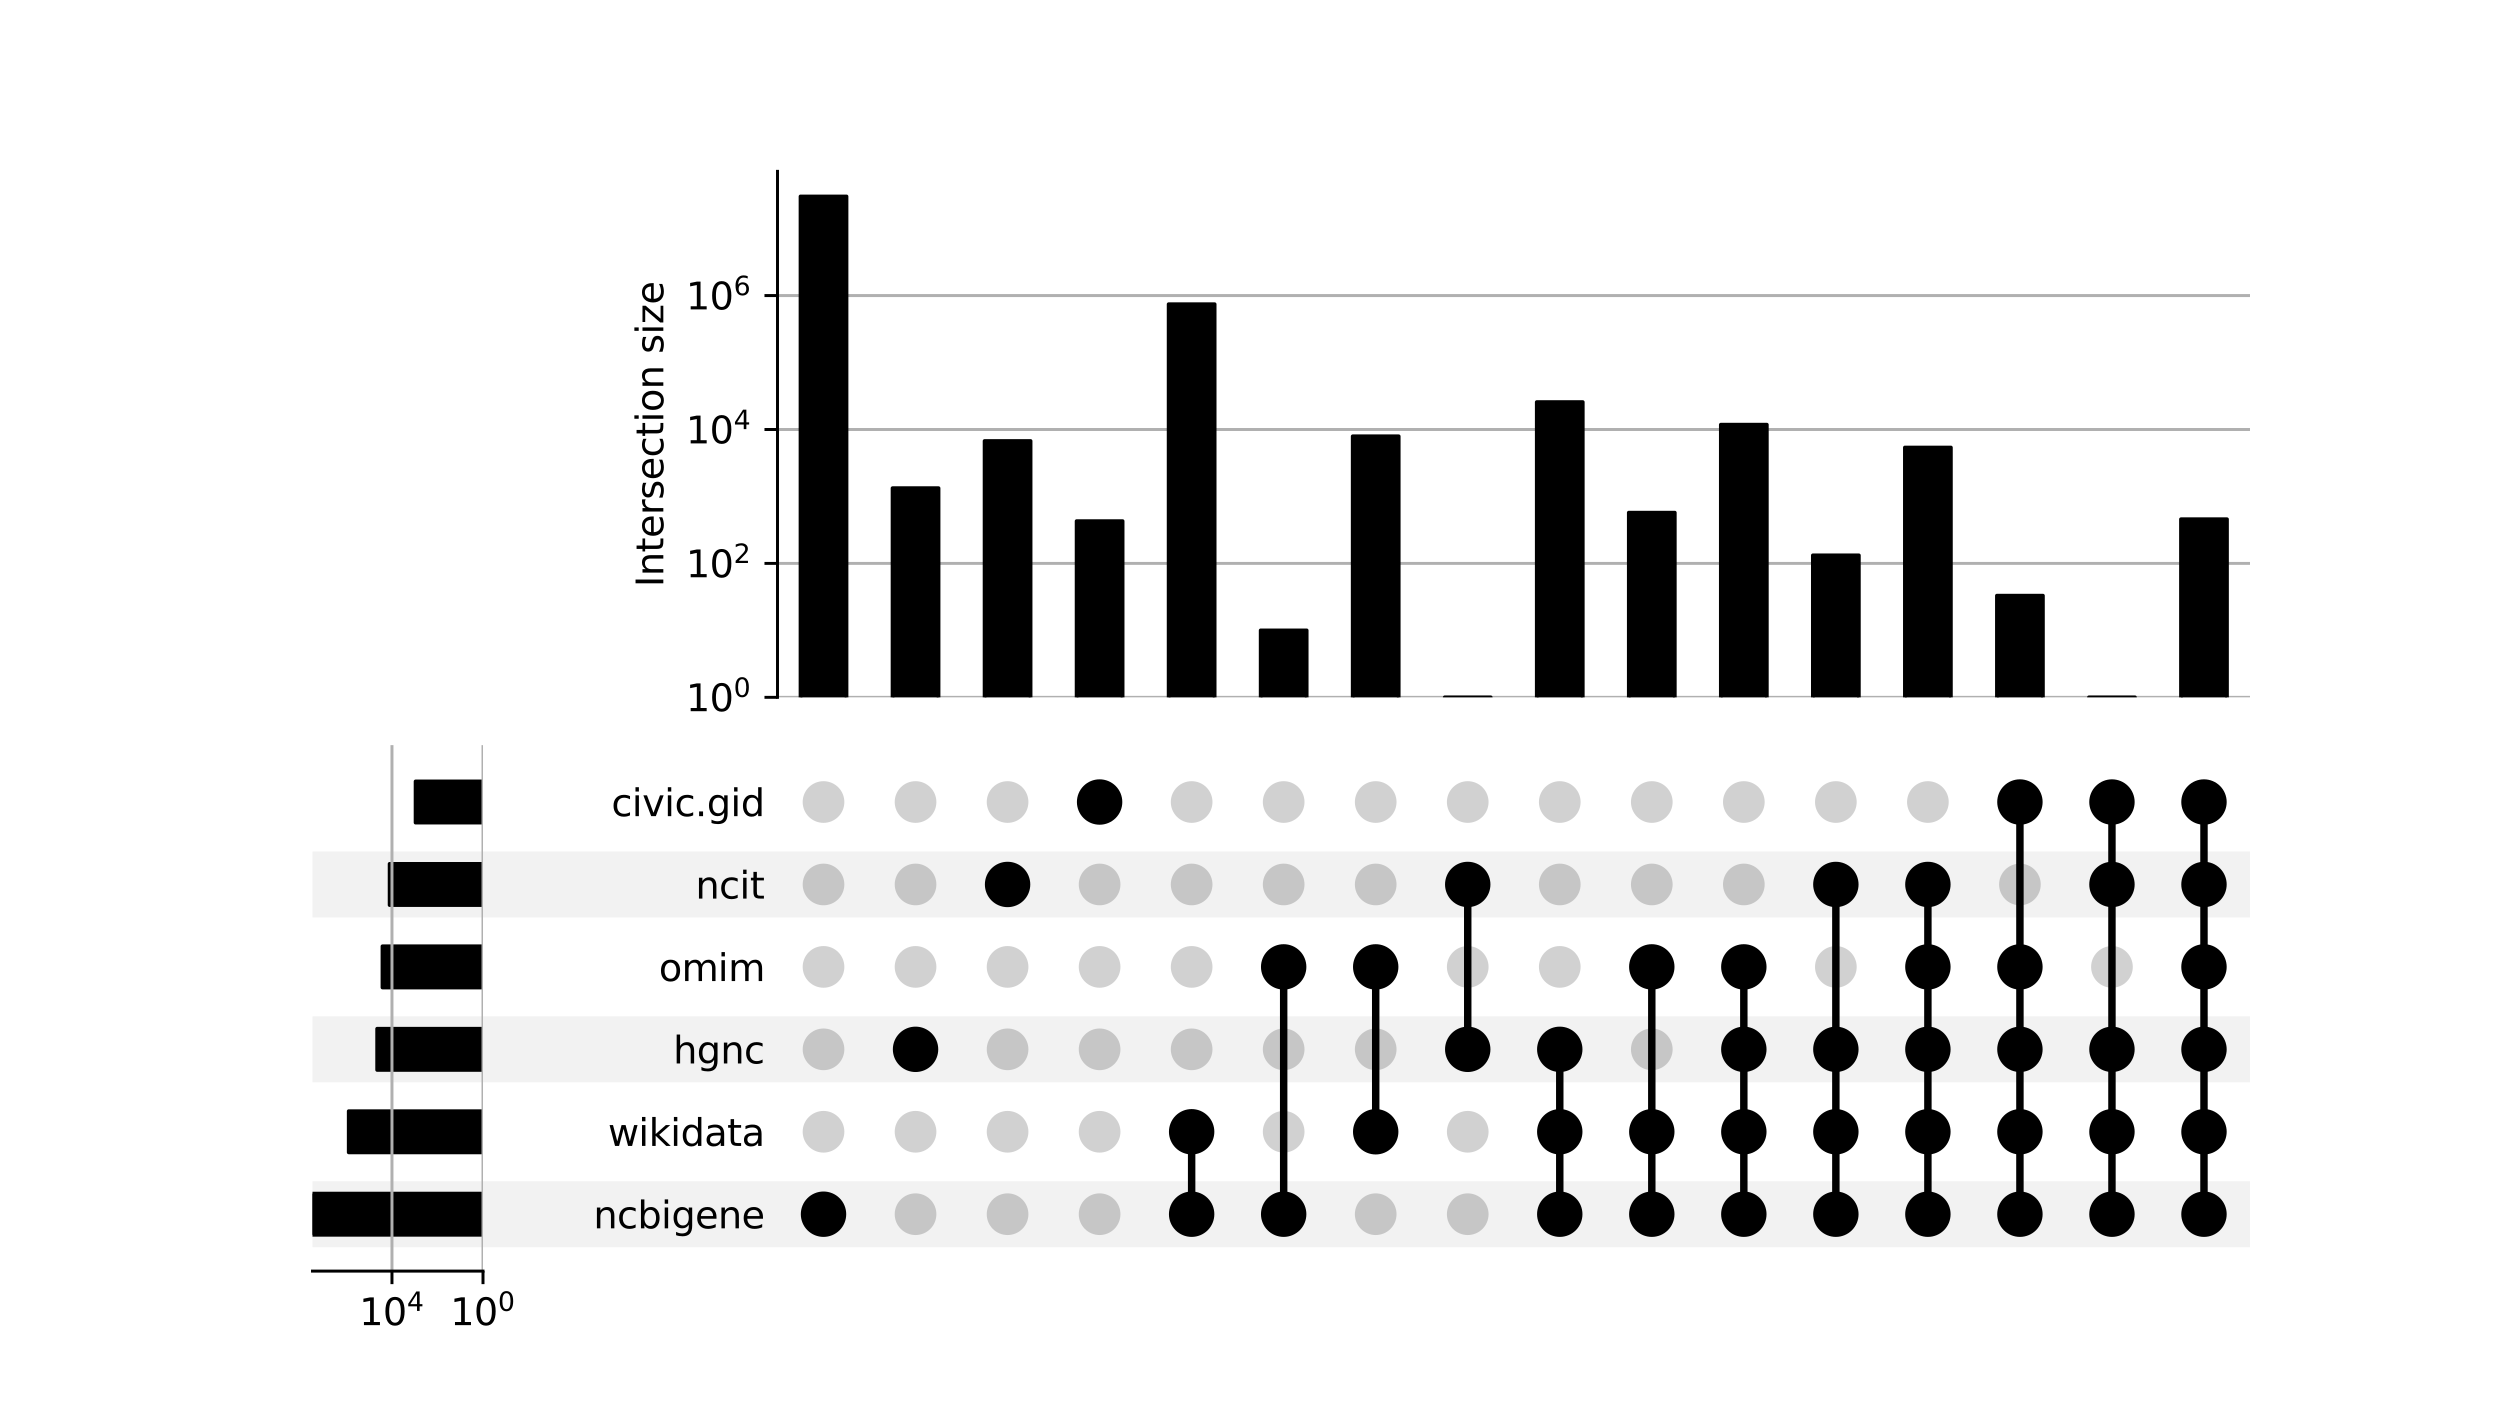 <?xml version="1.0" encoding="utf-8" standalone="no"?>
<!DOCTYPE svg PUBLIC "-//W3C//DTD SVG 1.1//EN"
  "http://www.w3.org/Graphics/SVG/1.1/DTD/svg11.dtd">
<svg xmlns:xlink="http://www.w3.org/1999/xlink" width="671.76pt" height="383.76pt" viewBox="0 0 671.76 383.76" xmlns="http://www.w3.org/2000/svg" version="1.1">
 <defs>
  <style type="text/css">*{stroke-linejoin: round; stroke-linecap: butt}</style>
 </defs>
 <g id="figure_1">
  <g id="patch_1">
   <path d="M 0 383.76 
L 671.76 383.76 
L 671.76 0 
L 0 0 
z
" style="fill: #ffffff"/>
  </g>
  <g id="axes_1">
   <g id="patch_2">
    <path d="M 83.97 335.123 
L 604.584 335.123 
L 604.584 317.402 
L 83.97 317.402 
z
" clip-path="url(#p05e520e3aa)" style="fill-opacity: 0.051"/>
   </g>
   <g id="patch_3">
    <path d="M 83.97 312.972 
L 604.584 312.972 
L 604.584 295.251 
L 83.97 295.251 
L 83.97 312.972 
z
" clip-path="url(#p05e520e3aa)" style="fill: none"/>
   </g>
   <g id="patch_4">
    <path d="M 83.97 290.82 
L 604.584 290.82 
L 604.584 273.1 
L 83.97 273.1 
z
" clip-path="url(#p05e520e3aa)" style="fill-opacity: 0.051"/>
   </g>
   <g id="patch_5">
    <path d="M 83.97 268.669 
L 604.584 268.669 
L 604.584 250.949 
L 83.97 250.949 
L 83.97 268.669 
z
" clip-path="url(#p05e520e3aa)" style="fill: none"/>
   </g>
   <g id="patch_6">
    <path d="M 83.97 246.518 
L 604.584 246.518 
L 604.584 228.797 
L 83.97 228.797 
z
" clip-path="url(#p05e520e3aa)" style="fill-opacity: 0.051"/>
   </g>
   <g id="patch_7">
    <path d="M 83.97 224.367 
L 604.584 224.367 
L 604.584 206.646 
L 83.97 206.646 
L 83.97 224.367 
z
" clip-path="url(#p05e520e3aa)" style="fill: none"/>
   </g>
   <g id="matplotlib.axis_1"/>
   <g id="matplotlib.axis_2">
    <g id="ytick_1"/>
    <g id="ytick_2"/>
    <g id="ytick_3"/>
    <g id="ytick_4"/>
    <g id="ytick_5"/>
    <g id="ytick_6"/>
   </g>
  </g>
  <g id="axes_2">
   <g id="matplotlib.axis_3">
    <g id="ytick_7">
     <g id="line2d_1"/>
     <g id="text_1">
      <!-- ncbigene -->
      <g transform="translate(159.463 330.061) scale(0.1 -0.1)">
       <defs>
        <path id="DejaVuSans-6e" d="M 3513 2113 
L 3513 0 
L 2938 0 
L 2938 2094 
Q 2938 2591 2744 2837 
Q 2550 3084 2163 3084 
Q 1697 3084 1428 2787 
Q 1159 2491 1159 1978 
L 1159 0 
L 581 0 
L 581 3500 
L 1159 3500 
L 1159 2956 
Q 1366 3272 1645 3428 
Q 1925 3584 2291 3584 
Q 2894 3584 3203 3211 
Q 3513 2838 3513 2113 
z
" transform="scale(0.016)"/>
        <path id="DejaVuSans-63" d="M 3122 3366 
L 3122 2828 
Q 2878 2963 2633 3030 
Q 2388 3097 2138 3097 
Q 1578 3097 1268 2742 
Q 959 2388 959 1747 
Q 959 1106 1268 751 
Q 1578 397 2138 397 
Q 2388 397 2633 464 
Q 2878 531 3122 666 
L 3122 134 
Q 2881 22 2623 -34 
Q 2366 -91 2075 -91 
Q 1284 -91 818 406 
Q 353 903 353 1747 
Q 353 2603 823 3093 
Q 1294 3584 2113 3584 
Q 2378 3584 2631 3529 
Q 2884 3475 3122 3366 
z
" transform="scale(0.016)"/>
        <path id="DejaVuSans-62" d="M 3116 1747 
Q 3116 2381 2855 2742 
Q 2594 3103 2138 3103 
Q 1681 3103 1420 2742 
Q 1159 2381 1159 1747 
Q 1159 1113 1420 752 
Q 1681 391 2138 391 
Q 2594 391 2855 752 
Q 3116 1113 3116 1747 
z
M 1159 2969 
Q 1341 3281 1617 3432 
Q 1894 3584 2278 3584 
Q 2916 3584 3314 3078 
Q 3713 2572 3713 1747 
Q 3713 922 3314 415 
Q 2916 -91 2278 -91 
Q 1894 -91 1617 61 
Q 1341 213 1159 525 
L 1159 0 
L 581 0 
L 581 4863 
L 1159 4863 
L 1159 2969 
z
" transform="scale(0.016)"/>
        <path id="DejaVuSans-69" d="M 603 3500 
L 1178 3500 
L 1178 0 
L 603 0 
L 603 3500 
z
M 603 4863 
L 1178 4863 
L 1178 4134 
L 603 4134 
L 603 4863 
z
" transform="scale(0.016)"/>
        <path id="DejaVuSans-67" d="M 2906 1791 
Q 2906 2416 2648 2759 
Q 2391 3103 1925 3103 
Q 1463 3103 1205 2759 
Q 947 2416 947 1791 
Q 947 1169 1205 825 
Q 1463 481 1925 481 
Q 2391 481 2648 825 
Q 2906 1169 2906 1791 
z
M 3481 434 
Q 3481 -459 3084 -895 
Q 2688 -1331 1869 -1331 
Q 1566 -1331 1297 -1286 
Q 1028 -1241 775 -1147 
L 775 -588 
Q 1028 -725 1275 -790 
Q 1522 -856 1778 -856 
Q 2344 -856 2625 -561 
Q 2906 -266 2906 331 
L 2906 616 
Q 2728 306 2450 153 
Q 2172 0 1784 0 
Q 1141 0 747 490 
Q 353 981 353 1791 
Q 353 2603 747 3093 
Q 1141 3584 1784 3584 
Q 2172 3584 2450 3431 
Q 2728 3278 2906 2969 
L 2906 3500 
L 3481 3500 
L 3481 434 
z
" transform="scale(0.016)"/>
        <path id="DejaVuSans-65" d="M 3597 1894 
L 3597 1613 
L 953 1613 
Q 991 1019 1311 708 
Q 1631 397 2203 397 
Q 2534 397 2845 478 
Q 3156 559 3463 722 
L 3463 178 
Q 3153 47 2828 -22 
Q 2503 -91 2169 -91 
Q 1331 -91 842 396 
Q 353 884 353 1716 
Q 353 2575 817 3079 
Q 1281 3584 2069 3584 
Q 2775 3584 3186 3129 
Q 3597 2675 3597 1894 
z
M 3022 2063 
Q 3016 2534 2758 2815 
Q 2500 3097 2075 3097 
Q 1594 3097 1305 2825 
Q 1016 2553 972 2059 
L 3022 2063 
z
" transform="scale(0.016)"/>
       </defs>
       <use xlink:href="#DejaVuSans-6e"/>
       <use xlink:href="#DejaVuSans-63" x="63.379"/>
       <use xlink:href="#DejaVuSans-62" x="118.359"/>
       <use xlink:href="#DejaVuSans-69" x="181.836"/>
       <use xlink:href="#DejaVuSans-67" x="209.619"/>
       <use xlink:href="#DejaVuSans-65" x="273.096"/>
       <use xlink:href="#DejaVuSans-6e" x="334.619"/>
       <use xlink:href="#DejaVuSans-65" x="397.998"/>
      </g>
     </g>
    </g>
    <g id="ytick_8">
     <g id="line2d_2"/>
     <g id="text_2">
      <!-- wikidata -->
      <g transform="translate(163.367 307.91) scale(0.1 -0.1)">
       <defs>
        <path id="DejaVuSans-77" d="M 269 3500 
L 844 3500 
L 1563 769 
L 2278 3500 
L 2956 3500 
L 3675 769 
L 4391 3500 
L 4966 3500 
L 4050 0 
L 3372 0 
L 2619 2869 
L 1863 0 
L 1184 0 
L 269 3500 
z
" transform="scale(0.016)"/>
        <path id="DejaVuSans-6b" d="M 581 4863 
L 1159 4863 
L 1159 1991 
L 2875 3500 
L 3609 3500 
L 1753 1863 
L 3688 0 
L 2938 0 
L 1159 1709 
L 1159 0 
L 581 0 
L 581 4863 
z
" transform="scale(0.016)"/>
        <path id="DejaVuSans-64" d="M 2906 2969 
L 2906 4863 
L 3481 4863 
L 3481 0 
L 2906 0 
L 2906 525 
Q 2725 213 2448 61 
Q 2172 -91 1784 -91 
Q 1150 -91 751 415 
Q 353 922 353 1747 
Q 353 2572 751 3078 
Q 1150 3584 1784 3584 
Q 2172 3584 2448 3432 
Q 2725 3281 2906 2969 
z
M 947 1747 
Q 947 1113 1208 752 
Q 1469 391 1925 391 
Q 2381 391 2643 752 
Q 2906 1113 2906 1747 
Q 2906 2381 2643 2742 
Q 2381 3103 1925 3103 
Q 1469 3103 1208 2742 
Q 947 2381 947 1747 
z
" transform="scale(0.016)"/>
        <path id="DejaVuSans-61" d="M 2194 1759 
Q 1497 1759 1228 1600 
Q 959 1441 959 1056 
Q 959 750 1161 570 
Q 1363 391 1709 391 
Q 2188 391 2477 730 
Q 2766 1069 2766 1631 
L 2766 1759 
L 2194 1759 
z
M 3341 1997 
L 3341 0 
L 2766 0 
L 2766 531 
Q 2569 213 2275 61 
Q 1981 -91 1556 -91 
Q 1019 -91 701 211 
Q 384 513 384 1019 
Q 384 1609 779 1909 
Q 1175 2209 1959 2209 
L 2766 2209 
L 2766 2266 
Q 2766 2663 2505 2880 
Q 2244 3097 1772 3097 
Q 1472 3097 1187 3025 
Q 903 2953 641 2809 
L 641 3341 
Q 956 3463 1253 3523 
Q 1550 3584 1831 3584 
Q 2591 3584 2966 3190 
Q 3341 2797 3341 1997 
z
" transform="scale(0.016)"/>
        <path id="DejaVuSans-74" d="M 1172 4494 
L 1172 3500 
L 2356 3500 
L 2356 3053 
L 1172 3053 
L 1172 1153 
Q 1172 725 1289 603 
Q 1406 481 1766 481 
L 2356 481 
L 2356 0 
L 1766 0 
Q 1100 0 847 248 
Q 594 497 594 1153 
L 594 3053 
L 172 3053 
L 172 3500 
L 594 3500 
L 594 4494 
L 1172 4494 
z
" transform="scale(0.016)"/>
       </defs>
       <use xlink:href="#DejaVuSans-77"/>
       <use xlink:href="#DejaVuSans-69" x="81.787"/>
       <use xlink:href="#DejaVuSans-6b" x="109.57"/>
       <use xlink:href="#DejaVuSans-69" x="167.48"/>
       <use xlink:href="#DejaVuSans-64" x="195.264"/>
       <use xlink:href="#DejaVuSans-61" x="258.74"/>
       <use xlink:href="#DejaVuSans-74" x="320.02"/>
       <use xlink:href="#DejaVuSans-61" x="359.229"/>
      </g>
     </g>
    </g>
    <g id="ytick_9">
     <g id="line2d_3"/>
     <g id="text_3">
      <!-- hgnc -->
      <g transform="translate(180.895 285.759) scale(0.1 -0.1)">
       <defs>
        <path id="DejaVuSans-68" d="M 3513 2113 
L 3513 0 
L 2938 0 
L 2938 2094 
Q 2938 2591 2744 2837 
Q 2550 3084 2163 3084 
Q 1697 3084 1428 2787 
Q 1159 2491 1159 1978 
L 1159 0 
L 581 0 
L 581 4863 
L 1159 4863 
L 1159 2956 
Q 1366 3272 1645 3428 
Q 1925 3584 2291 3584 
Q 2894 3584 3203 3211 
Q 3513 2838 3513 2113 
z
" transform="scale(0.016)"/>
       </defs>
       <use xlink:href="#DejaVuSans-68"/>
       <use xlink:href="#DejaVuSans-67" x="63.379"/>
       <use xlink:href="#DejaVuSans-6e" x="126.855"/>
       <use xlink:href="#DejaVuSans-63" x="190.234"/>
      </g>
     </g>
    </g>
    <g id="ytick_10">
     <g id="line2d_4"/>
     <g id="text_4">
      <!-- omim -->
      <g transform="translate(177.039 263.608) scale(0.1 -0.1)">
       <defs>
        <path id="DejaVuSans-6f" d="M 1959 3097 
Q 1497 3097 1228 2736 
Q 959 2375 959 1747 
Q 959 1119 1226 758 
Q 1494 397 1959 397 
Q 2419 397 2687 759 
Q 2956 1122 2956 1747 
Q 2956 2369 2687 2733 
Q 2419 3097 1959 3097 
z
M 1959 3584 
Q 2709 3584 3137 3096 
Q 3566 2609 3566 1747 
Q 3566 888 3137 398 
Q 2709 -91 1959 -91 
Q 1206 -91 779 398 
Q 353 888 353 1747 
Q 353 2609 779 3096 
Q 1206 3584 1959 3584 
z
" transform="scale(0.016)"/>
        <path id="DejaVuSans-6d" d="M 3328 2828 
Q 3544 3216 3844 3400 
Q 4144 3584 4550 3584 
Q 5097 3584 5394 3201 
Q 5691 2819 5691 2113 
L 5691 0 
L 5113 0 
L 5113 2094 
Q 5113 2597 4934 2840 
Q 4756 3084 4391 3084 
Q 3944 3084 3684 2787 
Q 3425 2491 3425 1978 
L 3425 0 
L 2847 0 
L 2847 2094 
Q 2847 2600 2669 2842 
Q 2491 3084 2119 3084 
Q 1678 3084 1418 2786 
Q 1159 2488 1159 1978 
L 1159 0 
L 581 0 
L 581 3500 
L 1159 3500 
L 1159 2956 
Q 1356 3278 1631 3431 
Q 1906 3584 2284 3584 
Q 2666 3584 2933 3390 
Q 3200 3197 3328 2828 
z
" transform="scale(0.016)"/>
       </defs>
       <use xlink:href="#DejaVuSans-6f"/>
       <use xlink:href="#DejaVuSans-6d" x="61.182"/>
       <use xlink:href="#DejaVuSans-69" x="158.594"/>
       <use xlink:href="#DejaVuSans-6d" x="186.377"/>
      </g>
     </g>
    </g>
    <g id="ytick_11">
     <g id="line2d_5"/>
     <g id="text_5">
      <!-- ncit -->
      <g transform="translate(186.883 241.457) scale(0.1 -0.1)">
       <use xlink:href="#DejaVuSans-6e"/>
       <use xlink:href="#DejaVuSans-63" x="63.379"/>
       <use xlink:href="#DejaVuSans-69" x="118.359"/>
       <use xlink:href="#DejaVuSans-74" x="146.143"/>
      </g>
     </g>
    </g>
    <g id="ytick_12">
     <g id="line2d_6"/>
     <g id="text_6">
      <!-- civic.gid -->
      <g transform="translate(164.292 219.306) scale(0.1 -0.1)">
       <defs>
        <path id="DejaVuSans-76" d="M 191 3500 
L 800 3500 
L 1894 563 
L 2988 3500 
L 3597 3500 
L 2284 0 
L 1503 0 
L 191 3500 
z
" transform="scale(0.016)"/>
        <path id="DejaVuSans-2e" d="M 684 794 
L 1344 794 
L 1344 0 
L 684 0 
L 684 794 
z
" transform="scale(0.016)"/>
       </defs>
       <use xlink:href="#DejaVuSans-63"/>
       <use xlink:href="#DejaVuSans-69" x="54.98"/>
       <use xlink:href="#DejaVuSans-76" x="82.764"/>
       <use xlink:href="#DejaVuSans-69" x="141.943"/>
       <use xlink:href="#DejaVuSans-63" x="169.727"/>
       <use xlink:href="#DejaVuSans-2e" x="224.707"/>
       <use xlink:href="#DejaVuSans-67" x="256.494"/>
       <use xlink:href="#DejaVuSans-69" x="319.971"/>
       <use xlink:href="#DejaVuSans-64" x="347.754"/>
      </g>
     </g>
    </g>
   </g>
   <g id="LineCollection_1">
    <path d="M 221.282 326.262 
L 221.282 326.262 
" clip-path="url(#pa1d92526db)" style="fill: none; stroke: #000000; stroke-width: 2"/>
    <path d="M 246.011 281.96 
L 246.011 281.96 
" clip-path="url(#pa1d92526db)" style="fill: none; stroke: #000000; stroke-width: 2"/>
    <path d="M 270.74 237.658 
L 270.74 237.658 
" clip-path="url(#pa1d92526db)" style="fill: none; stroke: #000000; stroke-width: 2"/>
    <path d="M 295.469 215.507 
L 295.469 215.507 
" clip-path="url(#pa1d92526db)" style="fill: none; stroke: #000000; stroke-width: 2"/>
    <path d="M 320.199 326.262 
L 320.199 304.111 
" clip-path="url(#pa1d92526db)" style="fill: none; stroke: #000000; stroke-width: 2"/>
    <path d="M 344.928 326.262 
L 344.928 259.809 
" clip-path="url(#pa1d92526db)" style="fill: none; stroke: #000000; stroke-width: 2"/>
    <path d="M 369.657 304.111 
L 369.657 259.809 
" clip-path="url(#pa1d92526db)" style="fill: none; stroke: #000000; stroke-width: 2"/>
    <path d="M 394.386 281.96 
L 394.386 237.658 
" clip-path="url(#pa1d92526db)" style="fill: none; stroke: #000000; stroke-width: 2"/>
    <path d="M 419.115 326.262 
L 419.115 281.96 
" clip-path="url(#pa1d92526db)" style="fill: none; stroke: #000000; stroke-width: 2"/>
    <path d="M 443.844 326.262 
L 443.844 259.809 
" clip-path="url(#pa1d92526db)" style="fill: none; stroke: #000000; stroke-width: 2"/>
    <path d="M 468.574 326.262 
L 468.574 259.809 
" clip-path="url(#pa1d92526db)" style="fill: none; stroke: #000000; stroke-width: 2"/>
    <path d="M 493.303 326.262 
L 493.303 237.658 
" clip-path="url(#pa1d92526db)" style="fill: none; stroke: #000000; stroke-width: 2"/>
    <path d="M 518.032 326.262 
L 518.032 237.658 
" clip-path="url(#pa1d92526db)" style="fill: none; stroke: #000000; stroke-width: 2"/>
    <path d="M 542.761 326.262 
L 542.761 215.507 
" clip-path="url(#pa1d92526db)" style="fill: none; stroke: #000000; stroke-width: 2"/>
    <path d="M 567.49 326.262 
L 567.49 215.507 
" clip-path="url(#pa1d92526db)" style="fill: none; stroke: #000000; stroke-width: 2"/>
    <path d="M 592.219 326.262 
L 592.219 215.507 
" clip-path="url(#pa1d92526db)" style="fill: none; stroke: #000000; stroke-width: 2"/>
   </g>
   <g id="PathCollection_1">
    <defs>
     <path id="C0_0_57a28413f6" d="M 0 5.6 
C 1.485 5.6 2.91 5.01 3.96 3.96 
C 5.01 2.91 5.6 1.485 5.6 -0 
C 5.6 -1.485 5.01 -2.91 3.96 -3.96 
C 2.91 -5.01 1.485 -5.6 0 -5.6 
C -1.485 -5.6 -2.91 -5.01 -3.96 -3.96 
C -5.01 -2.91 -5.6 -1.485 -5.6 0 
C -5.6 1.485 -5.01 2.91 -3.96 3.96 
C -2.91 5.01 -1.485 5.6 0 5.6 
z
"/>
    </defs>
    <g clip-path="url(#pa1d92526db)">
     <use xlink:href="#C0_0_57a28413f6" x="221.282" y="326.262" style="stroke: #000000"/>
    </g>
    <g clip-path="url(#pa1d92526db)">
     <use xlink:href="#C0_0_57a28413f6" x="221.282" y="304.111" style="fill-opacity: 0.18"/>
    </g>
    <g clip-path="url(#pa1d92526db)">
     <use xlink:href="#C0_0_57a28413f6" x="221.282" y="281.96" style="fill-opacity: 0.18"/>
    </g>
    <g clip-path="url(#pa1d92526db)">
     <use xlink:href="#C0_0_57a28413f6" x="221.282" y="259.809" style="fill-opacity: 0.18"/>
    </g>
    <g clip-path="url(#pa1d92526db)">
     <use xlink:href="#C0_0_57a28413f6" x="221.282" y="237.658" style="fill-opacity: 0.18"/>
    </g>
    <g clip-path="url(#pa1d92526db)">
     <use xlink:href="#C0_0_57a28413f6" x="221.282" y="215.507" style="fill-opacity: 0.18"/>
    </g>
    <g clip-path="url(#pa1d92526db)">
     <use xlink:href="#C0_0_57a28413f6" x="246.011" y="326.262" style="fill-opacity: 0.18"/>
    </g>
    <g clip-path="url(#pa1d92526db)">
     <use xlink:href="#C0_0_57a28413f6" x="246.011" y="304.111" style="fill-opacity: 0.18"/>
    </g>
    <g clip-path="url(#pa1d92526db)">
     <use xlink:href="#C0_0_57a28413f6" x="246.011" y="281.96" style="stroke: #000000"/>
    </g>
    <g clip-path="url(#pa1d92526db)">
     <use xlink:href="#C0_0_57a28413f6" x="246.011" y="259.809" style="fill-opacity: 0.18"/>
    </g>
    <g clip-path="url(#pa1d92526db)">
     <use xlink:href="#C0_0_57a28413f6" x="246.011" y="237.658" style="fill-opacity: 0.18"/>
    </g>
    <g clip-path="url(#pa1d92526db)">
     <use xlink:href="#C0_0_57a28413f6" x="246.011" y="215.507" style="fill-opacity: 0.18"/>
    </g>
    <g clip-path="url(#pa1d92526db)">
     <use xlink:href="#C0_0_57a28413f6" x="270.74" y="326.262" style="fill-opacity: 0.18"/>
    </g>
    <g clip-path="url(#pa1d92526db)">
     <use xlink:href="#C0_0_57a28413f6" x="270.74" y="304.111" style="fill-opacity: 0.18"/>
    </g>
    <g clip-path="url(#pa1d92526db)">
     <use xlink:href="#C0_0_57a28413f6" x="270.74" y="281.96" style="fill-opacity: 0.18"/>
    </g>
    <g clip-path="url(#pa1d92526db)">
     <use xlink:href="#C0_0_57a28413f6" x="270.74" y="259.809" style="fill-opacity: 0.18"/>
    </g>
    <g clip-path="url(#pa1d92526db)">
     <use xlink:href="#C0_0_57a28413f6" x="270.74" y="237.658" style="stroke: #000000"/>
    </g>
    <g clip-path="url(#pa1d92526db)">
     <use xlink:href="#C0_0_57a28413f6" x="270.74" y="215.507" style="fill-opacity: 0.18"/>
    </g>
    <g clip-path="url(#pa1d92526db)">
     <use xlink:href="#C0_0_57a28413f6" x="295.469" y="326.262" style="fill-opacity: 0.18"/>
    </g>
    <g clip-path="url(#pa1d92526db)">
     <use xlink:href="#C0_0_57a28413f6" x="295.469" y="304.111" style="fill-opacity: 0.18"/>
    </g>
    <g clip-path="url(#pa1d92526db)">
     <use xlink:href="#C0_0_57a28413f6" x="295.469" y="281.96" style="fill-opacity: 0.18"/>
    </g>
    <g clip-path="url(#pa1d92526db)">
     <use xlink:href="#C0_0_57a28413f6" x="295.469" y="259.809" style="fill-opacity: 0.18"/>
    </g>
    <g clip-path="url(#pa1d92526db)">
     <use xlink:href="#C0_0_57a28413f6" x="295.469" y="237.658" style="fill-opacity: 0.18"/>
    </g>
    <g clip-path="url(#pa1d92526db)">
     <use xlink:href="#C0_0_57a28413f6" x="295.469" y="215.507" style="stroke: #000000"/>
    </g>
    <g clip-path="url(#pa1d92526db)">
     <use xlink:href="#C0_0_57a28413f6" x="320.199" y="326.262" style="stroke: #000000"/>
    </g>
    <g clip-path="url(#pa1d92526db)">
     <use xlink:href="#C0_0_57a28413f6" x="320.199" y="304.111" style="stroke: #000000"/>
    </g>
    <g clip-path="url(#pa1d92526db)">
     <use xlink:href="#C0_0_57a28413f6" x="320.199" y="281.96" style="fill-opacity: 0.18"/>
    </g>
    <g clip-path="url(#pa1d92526db)">
     <use xlink:href="#C0_0_57a28413f6" x="320.199" y="259.809" style="fill-opacity: 0.18"/>
    </g>
    <g clip-path="url(#pa1d92526db)">
     <use xlink:href="#C0_0_57a28413f6" x="320.199" y="237.658" style="fill-opacity: 0.18"/>
    </g>
    <g clip-path="url(#pa1d92526db)">
     <use xlink:href="#C0_0_57a28413f6" x="320.199" y="215.507" style="fill-opacity: 0.18"/>
    </g>
    <g clip-path="url(#pa1d92526db)">
     <use xlink:href="#C0_0_57a28413f6" x="344.928" y="326.262" style="stroke: #000000"/>
    </g>
    <g clip-path="url(#pa1d92526db)">
     <use xlink:href="#C0_0_57a28413f6" x="344.928" y="304.111" style="fill-opacity: 0.18"/>
    </g>
    <g clip-path="url(#pa1d92526db)">
     <use xlink:href="#C0_0_57a28413f6" x="344.928" y="281.96" style="fill-opacity: 0.18"/>
    </g>
    <g clip-path="url(#pa1d92526db)">
     <use xlink:href="#C0_0_57a28413f6" x="344.928" y="259.809" style="stroke: #000000"/>
    </g>
    <g clip-path="url(#pa1d92526db)">
     <use xlink:href="#C0_0_57a28413f6" x="344.928" y="237.658" style="fill-opacity: 0.18"/>
    </g>
    <g clip-path="url(#pa1d92526db)">
     <use xlink:href="#C0_0_57a28413f6" x="344.928" y="215.507" style="fill-opacity: 0.18"/>
    </g>
    <g clip-path="url(#pa1d92526db)">
     <use xlink:href="#C0_0_57a28413f6" x="369.657" y="326.262" style="fill-opacity: 0.18"/>
    </g>
    <g clip-path="url(#pa1d92526db)">
     <use xlink:href="#C0_0_57a28413f6" x="369.657" y="304.111" style="stroke: #000000"/>
    </g>
    <g clip-path="url(#pa1d92526db)">
     <use xlink:href="#C0_0_57a28413f6" x="369.657" y="281.96" style="fill-opacity: 0.18"/>
    </g>
    <g clip-path="url(#pa1d92526db)">
     <use xlink:href="#C0_0_57a28413f6" x="369.657" y="259.809" style="stroke: #000000"/>
    </g>
    <g clip-path="url(#pa1d92526db)">
     <use xlink:href="#C0_0_57a28413f6" x="369.657" y="237.658" style="fill-opacity: 0.18"/>
    </g>
    <g clip-path="url(#pa1d92526db)">
     <use xlink:href="#C0_0_57a28413f6" x="369.657" y="215.507" style="fill-opacity: 0.18"/>
    </g>
    <g clip-path="url(#pa1d92526db)">
     <use xlink:href="#C0_0_57a28413f6" x="394.386" y="326.262" style="fill-opacity: 0.18"/>
    </g>
    <g clip-path="url(#pa1d92526db)">
     <use xlink:href="#C0_0_57a28413f6" x="394.386" y="304.111" style="fill-opacity: 0.18"/>
    </g>
    <g clip-path="url(#pa1d92526db)">
     <use xlink:href="#C0_0_57a28413f6" x="394.386" y="281.96" style="stroke: #000000"/>
    </g>
    <g clip-path="url(#pa1d92526db)">
     <use xlink:href="#C0_0_57a28413f6" x="394.386" y="259.809" style="fill-opacity: 0.18"/>
    </g>
    <g clip-path="url(#pa1d92526db)">
     <use xlink:href="#C0_0_57a28413f6" x="394.386" y="237.658" style="stroke: #000000"/>
    </g>
    <g clip-path="url(#pa1d92526db)">
     <use xlink:href="#C0_0_57a28413f6" x="394.386" y="215.507" style="fill-opacity: 0.18"/>
    </g>
    <g clip-path="url(#pa1d92526db)">
     <use xlink:href="#C0_0_57a28413f6" x="419.115" y="326.262" style="stroke: #000000"/>
    </g>
    <g clip-path="url(#pa1d92526db)">
     <use xlink:href="#C0_0_57a28413f6" x="419.115" y="304.111" style="stroke: #000000"/>
    </g>
    <g clip-path="url(#pa1d92526db)">
     <use xlink:href="#C0_0_57a28413f6" x="419.115" y="281.96" style="stroke: #000000"/>
    </g>
    <g clip-path="url(#pa1d92526db)">
     <use xlink:href="#C0_0_57a28413f6" x="419.115" y="259.809" style="fill-opacity: 0.18"/>
    </g>
    <g clip-path="url(#pa1d92526db)">
     <use xlink:href="#C0_0_57a28413f6" x="419.115" y="237.658" style="fill-opacity: 0.18"/>
    </g>
    <g clip-path="url(#pa1d92526db)">
     <use xlink:href="#C0_0_57a28413f6" x="419.115" y="215.507" style="fill-opacity: 0.18"/>
    </g>
    <g clip-path="url(#pa1d92526db)">
     <use xlink:href="#C0_0_57a28413f6" x="443.844" y="326.262" style="stroke: #000000"/>
    </g>
    <g clip-path="url(#pa1d92526db)">
     <use xlink:href="#C0_0_57a28413f6" x="443.844" y="304.111" style="stroke: #000000"/>
    </g>
    <g clip-path="url(#pa1d92526db)">
     <use xlink:href="#C0_0_57a28413f6" x="443.844" y="281.96" style="fill-opacity: 0.18"/>
    </g>
    <g clip-path="url(#pa1d92526db)">
     <use xlink:href="#C0_0_57a28413f6" x="443.844" y="259.809" style="stroke: #000000"/>
    </g>
    <g clip-path="url(#pa1d92526db)">
     <use xlink:href="#C0_0_57a28413f6" x="443.844" y="237.658" style="fill-opacity: 0.18"/>
    </g>
    <g clip-path="url(#pa1d92526db)">
     <use xlink:href="#C0_0_57a28413f6" x="443.844" y="215.507" style="fill-opacity: 0.18"/>
    </g>
    <g clip-path="url(#pa1d92526db)">
     <use xlink:href="#C0_0_57a28413f6" x="468.574" y="326.262" style="stroke: #000000"/>
    </g>
    <g clip-path="url(#pa1d92526db)">
     <use xlink:href="#C0_0_57a28413f6" x="468.574" y="304.111" style="stroke: #000000"/>
    </g>
    <g clip-path="url(#pa1d92526db)">
     <use xlink:href="#C0_0_57a28413f6" x="468.574" y="281.96" style="stroke: #000000"/>
    </g>
    <g clip-path="url(#pa1d92526db)">
     <use xlink:href="#C0_0_57a28413f6" x="468.574" y="259.809" style="stroke: #000000"/>
    </g>
    <g clip-path="url(#pa1d92526db)">
     <use xlink:href="#C0_0_57a28413f6" x="468.574" y="237.658" style="fill-opacity: 0.18"/>
    </g>
    <g clip-path="url(#pa1d92526db)">
     <use xlink:href="#C0_0_57a28413f6" x="468.574" y="215.507" style="fill-opacity: 0.18"/>
    </g>
    <g clip-path="url(#pa1d92526db)">
     <use xlink:href="#C0_0_57a28413f6" x="493.303" y="326.262" style="stroke: #000000"/>
    </g>
    <g clip-path="url(#pa1d92526db)">
     <use xlink:href="#C0_0_57a28413f6" x="493.303" y="304.111" style="stroke: #000000"/>
    </g>
    <g clip-path="url(#pa1d92526db)">
     <use xlink:href="#C0_0_57a28413f6" x="493.303" y="281.96" style="stroke: #000000"/>
    </g>
    <g clip-path="url(#pa1d92526db)">
     <use xlink:href="#C0_0_57a28413f6" x="493.303" y="259.809" style="fill-opacity: 0.18"/>
    </g>
    <g clip-path="url(#pa1d92526db)">
     <use xlink:href="#C0_0_57a28413f6" x="493.303" y="237.658" style="stroke: #000000"/>
    </g>
    <g clip-path="url(#pa1d92526db)">
     <use xlink:href="#C0_0_57a28413f6" x="493.303" y="215.507" style="fill-opacity: 0.18"/>
    </g>
    <g clip-path="url(#pa1d92526db)">
     <use xlink:href="#C0_0_57a28413f6" x="518.032" y="326.262" style="stroke: #000000"/>
    </g>
    <g clip-path="url(#pa1d92526db)">
     <use xlink:href="#C0_0_57a28413f6" x="518.032" y="304.111" style="stroke: #000000"/>
    </g>
    <g clip-path="url(#pa1d92526db)">
     <use xlink:href="#C0_0_57a28413f6" x="518.032" y="281.96" style="stroke: #000000"/>
    </g>
    <g clip-path="url(#pa1d92526db)">
     <use xlink:href="#C0_0_57a28413f6" x="518.032" y="259.809" style="stroke: #000000"/>
    </g>
    <g clip-path="url(#pa1d92526db)">
     <use xlink:href="#C0_0_57a28413f6" x="518.032" y="237.658" style="stroke: #000000"/>
    </g>
    <g clip-path="url(#pa1d92526db)">
     <use xlink:href="#C0_0_57a28413f6" x="518.032" y="215.507" style="fill-opacity: 0.18"/>
    </g>
    <g clip-path="url(#pa1d92526db)">
     <use xlink:href="#C0_0_57a28413f6" x="542.761" y="326.262" style="stroke: #000000"/>
    </g>
    <g clip-path="url(#pa1d92526db)">
     <use xlink:href="#C0_0_57a28413f6" x="542.761" y="304.111" style="stroke: #000000"/>
    </g>
    <g clip-path="url(#pa1d92526db)">
     <use xlink:href="#C0_0_57a28413f6" x="542.761" y="281.96" style="stroke: #000000"/>
    </g>
    <g clip-path="url(#pa1d92526db)">
     <use xlink:href="#C0_0_57a28413f6" x="542.761" y="259.809" style="stroke: #000000"/>
    </g>
    <g clip-path="url(#pa1d92526db)">
     <use xlink:href="#C0_0_57a28413f6" x="542.761" y="237.658" style="fill-opacity: 0.18"/>
    </g>
    <g clip-path="url(#pa1d92526db)">
     <use xlink:href="#C0_0_57a28413f6" x="542.761" y="215.507" style="stroke: #000000"/>
    </g>
    <g clip-path="url(#pa1d92526db)">
     <use xlink:href="#C0_0_57a28413f6" x="567.49" y="326.262" style="stroke: #000000"/>
    </g>
    <g clip-path="url(#pa1d92526db)">
     <use xlink:href="#C0_0_57a28413f6" x="567.49" y="304.111" style="stroke: #000000"/>
    </g>
    <g clip-path="url(#pa1d92526db)">
     <use xlink:href="#C0_0_57a28413f6" x="567.49" y="281.96" style="stroke: #000000"/>
    </g>
    <g clip-path="url(#pa1d92526db)">
     <use xlink:href="#C0_0_57a28413f6" x="567.49" y="259.809" style="fill-opacity: 0.18"/>
    </g>
    <g clip-path="url(#pa1d92526db)">
     <use xlink:href="#C0_0_57a28413f6" x="567.49" y="237.658" style="stroke: #000000"/>
    </g>
    <g clip-path="url(#pa1d92526db)">
     <use xlink:href="#C0_0_57a28413f6" x="567.49" y="215.507" style="stroke: #000000"/>
    </g>
    <g clip-path="url(#pa1d92526db)">
     <use xlink:href="#C0_0_57a28413f6" x="592.219" y="326.262" style="stroke: #000000"/>
    </g>
    <g clip-path="url(#pa1d92526db)">
     <use xlink:href="#C0_0_57a28413f6" x="592.219" y="304.111" style="stroke: #000000"/>
    </g>
    <g clip-path="url(#pa1d92526db)">
     <use xlink:href="#C0_0_57a28413f6" x="592.219" y="281.96" style="stroke: #000000"/>
    </g>
    <g clip-path="url(#pa1d92526db)">
     <use xlink:href="#C0_0_57a28413f6" x="592.219" y="259.809" style="stroke: #000000"/>
    </g>
    <g clip-path="url(#pa1d92526db)">
     <use xlink:href="#C0_0_57a28413f6" x="592.219" y="237.658" style="stroke: #000000"/>
    </g>
    <g clip-path="url(#pa1d92526db)">
     <use xlink:href="#C0_0_57a28413f6" x="592.219" y="215.507" style="stroke: #000000"/>
    </g>
   </g>
  </g>
  <g id="axes_3">
   <g id="patch_8">
    <path d="M 6245.134 331.8 
L 83.97 331.8 
L 83.97 320.724 
L 6245.134 320.724 
z
" clip-path="url(#p9969d9fd7d)" style="stroke: #000000; stroke-linejoin: miter"/>
   </g>
   <g id="patch_9">
    <path d="M 6245.134 309.649 
L 93.7 309.649 
L 93.7 298.573 
L 6245.134 298.573 
z
" clip-path="url(#p9969d9fd7d)" style="stroke: #000000; stroke-linejoin: miter"/>
   </g>
   <g id="patch_10">
    <path d="M 6245.134 287.498 
L 101.34 287.498 
L 101.34 276.422 
L 6245.134 276.422 
z
" clip-path="url(#p9969d9fd7d)" style="stroke: #000000; stroke-linejoin: miter"/>
   </g>
   <g id="patch_11">
    <path d="M 6245.134 265.347 
L 102.767 265.347 
L 102.767 254.271 
L 6245.134 254.271 
z
" clip-path="url(#p9969d9fd7d)" style="stroke: #000000; stroke-linejoin: miter"/>
   </g>
   <g id="patch_12">
    <path d="M 6245.134 243.196 
L 104.687 243.196 
L 104.687 232.12 
L 6245.134 232.12 
z
" clip-path="url(#p9969d9fd7d)" style="stroke: #000000; stroke-linejoin: miter"/>
   </g>
   <g id="patch_13">
    <path d="M 6245.134 221.045 
L 111.662 221.045 
L 111.662 209.969 
L 6245.134 209.969 
z
" clip-path="url(#p9969d9fd7d)" style="stroke: #000000; stroke-linejoin: miter"/>
   </g>
   <g id="matplotlib.axis_4">
    <g id="xtick_1">
     <g id="line2d_7">
      <path d="M 129.784 341.546 
L 129.784 200.223 
" clip-path="url(#p9969d9fd7d)" style="fill: none; stroke: #b0b0b0; stroke-width: 0.8; stroke-linecap: square"/>
     </g>
     <g id="line2d_8">
      <defs>
       <path id="m56a944d956" d="M 0 0 
L 0 3.5 
" style="stroke: #000000; stroke-width: 0.8"/>
      </defs>
      <g>
       <use xlink:href="#m56a944d956" x="129.784" y="341.546" style="stroke: #000000; stroke-width: 0.8"/>
      </g>
     </g>
     <g id="text_7">
      <!-- $\mathdefault{10^{0}}$ -->
      <g transform="translate(120.984 356.145) scale(0.1 -0.1)">
       <defs>
        <path id="DejaVuSans-31" d="M 794 531 
L 1825 531 
L 1825 4091 
L 703 3866 
L 703 4441 
L 1819 4666 
L 2450 4666 
L 2450 531 
L 3481 531 
L 3481 0 
L 794 0 
L 794 531 
z
" transform="scale(0.016)"/>
        <path id="DejaVuSans-30" d="M 2034 4250 
Q 1547 4250 1301 3770 
Q 1056 3291 1056 2328 
Q 1056 1369 1301 889 
Q 1547 409 2034 409 
Q 2525 409 2770 889 
Q 3016 1369 3016 2328 
Q 3016 3291 2770 3770 
Q 2525 4250 2034 4250 
z
M 2034 4750 
Q 2819 4750 3233 4129 
Q 3647 3509 3647 2328 
Q 3647 1150 3233 529 
Q 2819 -91 2034 -91 
Q 1250 -91 836 529 
Q 422 1150 422 2328 
Q 422 3509 836 4129 
Q 1250 4750 2034 4750 
z
" transform="scale(0.016)"/>
       </defs>
       <use xlink:href="#DejaVuSans-31" transform="translate(0 0.766)"/>
       <use xlink:href="#DejaVuSans-30" transform="translate(63.623 0.766)"/>
       <use xlink:href="#DejaVuSans-30" transform="translate(128.203 39.047) scale(0.7)"/>
      </g>
     </g>
    </g>
    <g id="xtick_2">
     <g id="line2d_9">
      <path d="M 105.323 341.546 
L 105.323 200.223 
" clip-path="url(#p9969d9fd7d)" style="fill: none; stroke: #b0b0b0; stroke-width: 0.8; stroke-linecap: square"/>
     </g>
     <g id="line2d_10">
      <g>
       <use xlink:href="#m56a944d956" x="105.323" y="341.546" style="stroke: #000000; stroke-width: 0.8"/>
      </g>
     </g>
     <g id="text_8">
      <!-- $\mathdefault{10^{4}}$ -->
      <g transform="translate(96.523 356.145) scale(0.1 -0.1)">
       <defs>
        <path id="DejaVuSans-34" d="M 2419 4116 
L 825 1625 
L 2419 1625 
L 2419 4116 
z
M 2253 4666 
L 3047 4666 
L 3047 1625 
L 3713 1625 
L 3713 1100 
L 3047 1100 
L 3047 0 
L 2419 0 
L 2419 1100 
L 313 1100 
L 313 1709 
L 2253 4666 
z
" transform="scale(0.016)"/>
       </defs>
       <use xlink:href="#DejaVuSans-31" transform="translate(0 0.684)"/>
       <use xlink:href="#DejaVuSans-30" transform="translate(63.623 0.684)"/>
       <use xlink:href="#DejaVuSans-34" transform="translate(128.203 38.966) scale(0.7)"/>
      </g>
     </g>
    </g>
   </g>
   <g id="patch_14">
    <path d="M 83.97 341.546 
L 129.784 341.546 
" style="fill: none; stroke: #000000; stroke-width: 0.8; stroke-linejoin: miter; stroke-linecap: square"/>
   </g>
  </g>
  <g id="axes_4">
   <g id="patch_15">
    <path d="M 208.917 187.375 
L 604.584 187.375 
L 604.584 46.051 
L 208.917 46.051 
z
" style="fill: #ffffff"/>
   </g>
   <g id="matplotlib.axis_5">
    <g id="ytick_13">
     <g id="line2d_11">
      <path d="M 208.917 187.375 
L 604.584 187.375 
" clip-path="url(#pbea209e6e9)" style="fill: none; stroke: #b0b0b0; stroke-width: 0.8; stroke-linecap: square"/>
     </g>
     <g id="line2d_12">
      <defs>
       <path id="m98561fb6c6" d="M 0 0 
L -3.5 0 
" style="stroke: #000000; stroke-width: 0.8"/>
      </defs>
      <g>
       <use xlink:href="#m98561fb6c6" x="208.917" y="187.375" style="stroke: #000000; stroke-width: 0.8"/>
      </g>
     </g>
     <g id="text_9">
      <!-- $\mathdefault{10^{0}}$ -->
      <g transform="translate(184.317 191.174) scale(0.1 -0.1)">
       <use xlink:href="#DejaVuSans-31" transform="translate(0 0.766)"/>
       <use xlink:href="#DejaVuSans-30" transform="translate(63.623 0.766)"/>
       <use xlink:href="#DejaVuSans-30" transform="translate(128.203 39.047) scale(0.7)"/>
      </g>
     </g>
    </g>
    <g id="ytick_14">
     <g id="line2d_13">
      <path d="M 208.917 151.39 
L 604.584 151.39 
" clip-path="url(#pbea209e6e9)" style="fill: none; stroke: #b0b0b0; stroke-width: 0.8; stroke-linecap: square"/>
     </g>
     <g id="line2d_14">
      <g>
       <use xlink:href="#m98561fb6c6" x="208.917" y="151.39" style="stroke: #000000; stroke-width: 0.8"/>
      </g>
     </g>
     <g id="text_10">
      <!-- $\mathdefault{10^{2}}$ -->
      <g transform="translate(184.317 155.189) scale(0.1 -0.1)">
       <defs>
        <path id="DejaVuSans-32" d="M 1228 531 
L 3431 531 
L 3431 0 
L 469 0 
L 469 531 
Q 828 903 1448 1529 
Q 2069 2156 2228 2338 
Q 2531 2678 2651 2914 
Q 2772 3150 2772 3378 
Q 2772 3750 2511 3984 
Q 2250 4219 1831 4219 
Q 1534 4219 1204 4116 
Q 875 4013 500 3803 
L 500 4441 
Q 881 4594 1212 4672 
Q 1544 4750 1819 4750 
Q 2544 4750 2975 4387 
Q 3406 4025 3406 3419 
Q 3406 3131 3298 2873 
Q 3191 2616 2906 2266 
Q 2828 2175 2409 1742 
Q 1991 1309 1228 531 
z
" transform="scale(0.016)"/>
       </defs>
       <use xlink:href="#DejaVuSans-31" transform="translate(0 0.766)"/>
       <use xlink:href="#DejaVuSans-30" transform="translate(63.623 0.766)"/>
       <use xlink:href="#DejaVuSans-32" transform="translate(128.203 39.047) scale(0.7)"/>
      </g>
     </g>
    </g>
    <g id="ytick_15">
     <g id="line2d_15">
      <path d="M 208.917 115.404 
L 604.584 115.404 
" clip-path="url(#pbea209e6e9)" style="fill: none; stroke: #b0b0b0; stroke-width: 0.8; stroke-linecap: square"/>
     </g>
     <g id="line2d_16">
      <g>
       <use xlink:href="#m98561fb6c6" x="208.917" y="115.404" style="stroke: #000000; stroke-width: 0.8"/>
      </g>
     </g>
     <g id="text_11">
      <!-- $\mathdefault{10^{4}}$ -->
      <g transform="translate(184.317 119.203) scale(0.1 -0.1)">
       <use xlink:href="#DejaVuSans-31" transform="translate(0 0.684)"/>
       <use xlink:href="#DejaVuSans-30" transform="translate(63.623 0.684)"/>
       <use xlink:href="#DejaVuSans-34" transform="translate(128.203 38.966) scale(0.7)"/>
      </g>
     </g>
    </g>
    <g id="ytick_16">
     <g id="line2d_17">
      <path d="M 208.917 79.419 
L 604.584 79.419 
" clip-path="url(#pbea209e6e9)" style="fill: none; stroke: #b0b0b0; stroke-width: 0.8; stroke-linecap: square"/>
     </g>
     <g id="line2d_18">
      <g>
       <use xlink:href="#m98561fb6c6" x="208.917" y="79.419" style="stroke: #000000; stroke-width: 0.8"/>
      </g>
     </g>
     <g id="text_12">
      <!-- $\mathdefault{10^{6}}$ -->
      <g transform="translate(184.317 83.218) scale(0.1 -0.1)">
       <defs>
        <path id="DejaVuSans-36" d="M 2113 2584 
Q 1688 2584 1439 2293 
Q 1191 2003 1191 1497 
Q 1191 994 1439 701 
Q 1688 409 2113 409 
Q 2538 409 2786 701 
Q 3034 994 3034 1497 
Q 3034 2003 2786 2293 
Q 2538 2584 2113 2584 
z
M 3366 4563 
L 3366 3988 
Q 3128 4100 2886 4159 
Q 2644 4219 2406 4219 
Q 1781 4219 1451 3797 
Q 1122 3375 1075 2522 
Q 1259 2794 1537 2939 
Q 1816 3084 2150 3084 
Q 2853 3084 3261 2657 
Q 3669 2231 3669 1497 
Q 3669 778 3244 343 
Q 2819 -91 2113 -91 
Q 1303 -91 875 529 
Q 447 1150 447 2328 
Q 447 3434 972 4092 
Q 1497 4750 2381 4750 
Q 2619 4750 2861 4703 
Q 3103 4656 3366 4563 
z
" transform="scale(0.016)"/>
       </defs>
       <use xlink:href="#DejaVuSans-31" transform="translate(0 0.766)"/>
       <use xlink:href="#DejaVuSans-30" transform="translate(63.623 0.766)"/>
       <use xlink:href="#DejaVuSans-36" transform="translate(128.203 39.047) scale(0.7)"/>
      </g>
     </g>
    </g>
    <g id="text_13">
     <!-- Intersection size -->
     <g transform="translate(178.238 157.74) rotate(-90) scale(0.1 -0.1)">
      <defs>
       <path id="DejaVuSans-49" d="M 628 4666 
L 1259 4666 
L 1259 0 
L 628 0 
L 628 4666 
z
" transform="scale(0.016)"/>
       <path id="DejaVuSans-72" d="M 2631 2963 
Q 2534 3019 2420 3045 
Q 2306 3072 2169 3072 
Q 1681 3072 1420 2755 
Q 1159 2438 1159 1844 
L 1159 0 
L 581 0 
L 581 3500 
L 1159 3500 
L 1159 2956 
Q 1341 3275 1631 3429 
Q 1922 3584 2338 3584 
Q 2397 3584 2469 3576 
Q 2541 3569 2628 3553 
L 2631 2963 
z
" transform="scale(0.016)"/>
       <path id="DejaVuSans-73" d="M 2834 3397 
L 2834 2853 
Q 2591 2978 2328 3040 
Q 2066 3103 1784 3103 
Q 1356 3103 1142 2972 
Q 928 2841 928 2578 
Q 928 2378 1081 2264 
Q 1234 2150 1697 2047 
L 1894 2003 
Q 2506 1872 2764 1633 
Q 3022 1394 3022 966 
Q 3022 478 2636 193 
Q 2250 -91 1575 -91 
Q 1294 -91 989 -36 
Q 684 19 347 128 
L 347 722 
Q 666 556 975 473 
Q 1284 391 1588 391 
Q 1994 391 2212 530 
Q 2431 669 2431 922 
Q 2431 1156 2273 1281 
Q 2116 1406 1581 1522 
L 1381 1569 
Q 847 1681 609 1914 
Q 372 2147 372 2553 
Q 372 3047 722 3315 
Q 1072 3584 1716 3584 
Q 2034 3584 2315 3537 
Q 2597 3491 2834 3397 
z
" transform="scale(0.016)"/>
       <path id="DejaVuSans-20" transform="scale(0.016)"/>
       <path id="DejaVuSans-7a" d="M 353 3500 
L 3084 3500 
L 3084 2975 
L 922 459 
L 3084 459 
L 3084 0 
L 275 0 
L 275 525 
L 2438 3041 
L 353 3041 
L 353 3500 
z
" transform="scale(0.016)"/>
      </defs>
      <use xlink:href="#DejaVuSans-49"/>
      <use xlink:href="#DejaVuSans-6e" x="29.492"/>
      <use xlink:href="#DejaVuSans-74" x="92.871"/>
      <use xlink:href="#DejaVuSans-65" x="132.08"/>
      <use xlink:href="#DejaVuSans-72" x="193.604"/>
      <use xlink:href="#DejaVuSans-73" x="234.717"/>
      <use xlink:href="#DejaVuSans-65" x="286.816"/>
      <use xlink:href="#DejaVuSans-63" x="348.34"/>
      <use xlink:href="#DejaVuSans-74" x="403.32"/>
      <use xlink:href="#DejaVuSans-69" x="442.529"/>
      <use xlink:href="#DejaVuSans-6f" x="470.312"/>
      <use xlink:href="#DejaVuSans-6e" x="531.494"/>
      <use xlink:href="#DejaVuSans-20" x="594.873"/>
      <use xlink:href="#DejaVuSans-73" x="626.66"/>
      <use xlink:href="#DejaVuSans-69" x="678.76"/>
      <use xlink:href="#DejaVuSans-7a" x="706.543"/>
      <use xlink:href="#DejaVuSans-65" x="759.033"/>
     </g>
    </g>
   </g>
   <g id="patch_16">
    <path d="M 208.917 187.375 
L 208.917 46.051 
" style="fill: none; stroke: #000000; stroke-width: 0.8; stroke-linejoin: miter; stroke-linecap: square"/>
   </g>
   <g id="patch_17">
    <path d="M 215.1 18180.083 
L 227.464 18180.083 
L 227.464 52.781 
L 215.1 52.781 
z
" clip-path="url(#pbea209e6e9)" style="stroke: #000000; stroke-linejoin: miter"/>
   </g>
   <g id="patch_18">
    <path d="M 239.829 18180.083 
L 252.193 18180.083 
L 252.193 131.168 
L 239.829 131.168 
z
" clip-path="url(#pbea209e6e9)" style="stroke: #000000; stroke-linejoin: miter"/>
   </g>
   <g id="patch_19">
    <path d="M 264.558 18180.083 
L 276.923 18180.083 
L 276.923 118.495 
L 264.558 118.495 
z
" clip-path="url(#pbea209e6e9)" style="stroke: #000000; stroke-linejoin: miter"/>
   </g>
   <g id="patch_20">
    <path d="M 289.287 18180.083 
L 301.652 18180.083 
L 301.652 140.028 
L 289.287 140.028 
z
" clip-path="url(#pbea209e6e9)" style="stroke: #000000; stroke-linejoin: miter"/>
   </g>
   <g id="patch_21">
    <path d="M 314.016 18180.083 
L 326.381 18180.083 
L 326.381 81.737 
L 314.016 81.737 
z
" clip-path="url(#pbea209e6e9)" style="stroke: #000000; stroke-linejoin: miter"/>
   </g>
   <g id="patch_22">
    <path d="M 338.745 18180.083 
L 351.11 18180.083 
L 351.11 169.382 
L 338.745 169.382 
z
" clip-path="url(#pbea209e6e9)" style="stroke: #000000; stroke-linejoin: miter"/>
   </g>
   <g id="patch_23">
    <path d="M 363.475 18180.083 
L 375.839 18180.083 
L 375.839 117.23 
L 363.475 117.23 
z
" clip-path="url(#pbea209e6e9)" style="stroke: #000000; stroke-linejoin: miter"/>
   </g>
   <g id="patch_24">
    <path d="M 388.204 18180.083 
L 400.568 18180.083 
L 400.568 187.375 
L 388.204 187.375 
z
" clip-path="url(#pbea209e6e9)" style="stroke: #000000; stroke-linejoin: miter"/>
   </g>
   <g id="patch_25">
    <path d="M 412.933 18180.083 
L 425.298 18180.083 
L 425.298 108.039 
L 412.933 108.039 
z
" clip-path="url(#pbea209e6e9)" style="stroke: #000000; stroke-linejoin: miter"/>
   </g>
   <g id="patch_26">
    <path d="M 437.662 18180.083 
L 450.027 18180.083 
L 450.027 137.748 
L 437.662 137.748 
z
" clip-path="url(#pbea209e6e9)" style="stroke: #000000; stroke-linejoin: miter"/>
   </g>
   <g id="patch_27">
    <path d="M 462.391 18180.083 
L 474.756 18180.083 
L 474.756 114.109 
L 462.391 114.109 
z
" clip-path="url(#pbea209e6e9)" style="stroke: #000000; stroke-linejoin: miter"/>
   </g>
   <g id="patch_28">
    <path d="M 487.12 18180.083 
L 499.485 18180.083 
L 499.485 149.22 
L 487.12 149.22 
z
" clip-path="url(#pbea209e6e9)" style="stroke: #000000; stroke-linejoin: miter"/>
   </g>
   <g id="patch_29">
    <path d="M 511.85 18180.083 
L 524.214 18180.083 
L 524.214 120.245 
L 511.85 120.245 
z
" clip-path="url(#pbea209e6e9)" style="stroke: #000000; stroke-linejoin: miter"/>
   </g>
   <g id="patch_30">
    <path d="M 536.579 18180.083 
L 548.943 18180.083 
L 548.943 160.053 
L 536.579 160.053 
z
" clip-path="url(#pbea209e6e9)" style="stroke: #000000; stroke-linejoin: miter"/>
   </g>
   <g id="patch_31">
    <path d="M 561.308 18180.083 
L 573.673 18180.083 
L 573.673 187.375 
L 561.308 187.375 
z
" clip-path="url(#pbea209e6e9)" style="stroke: #000000; stroke-linejoin: miter"/>
   </g>
   <g id="patch_32">
    <path d="M 586.037 18180.083 
L 598.402 18180.083 
L 598.402 139.516 
L 586.037 139.516 
z
" clip-path="url(#pbea209e6e9)" style="stroke: #000000; stroke-linejoin: miter"/>
   </g>
  </g>
 </g>
 <defs>
  <clipPath id="p05e520e3aa">
   <rect x="83.97" y="200.223" width="520.614" height="141.324"/>
  </clipPath>
  <clipPath id="pa1d92526db">
   <rect x="208.917" y="200.223" width="395.667" height="141.324"/>
  </clipPath>
  <clipPath id="p9969d9fd7d">
   <rect x="83.97" y="200.223" width="45.814" height="141.324"/>
  </clipPath>
  <clipPath id="pbea209e6e9">
   <rect x="208.917" y="46.051" width="395.667" height="141.324"/>
  </clipPath>
 </defs>
</svg>
